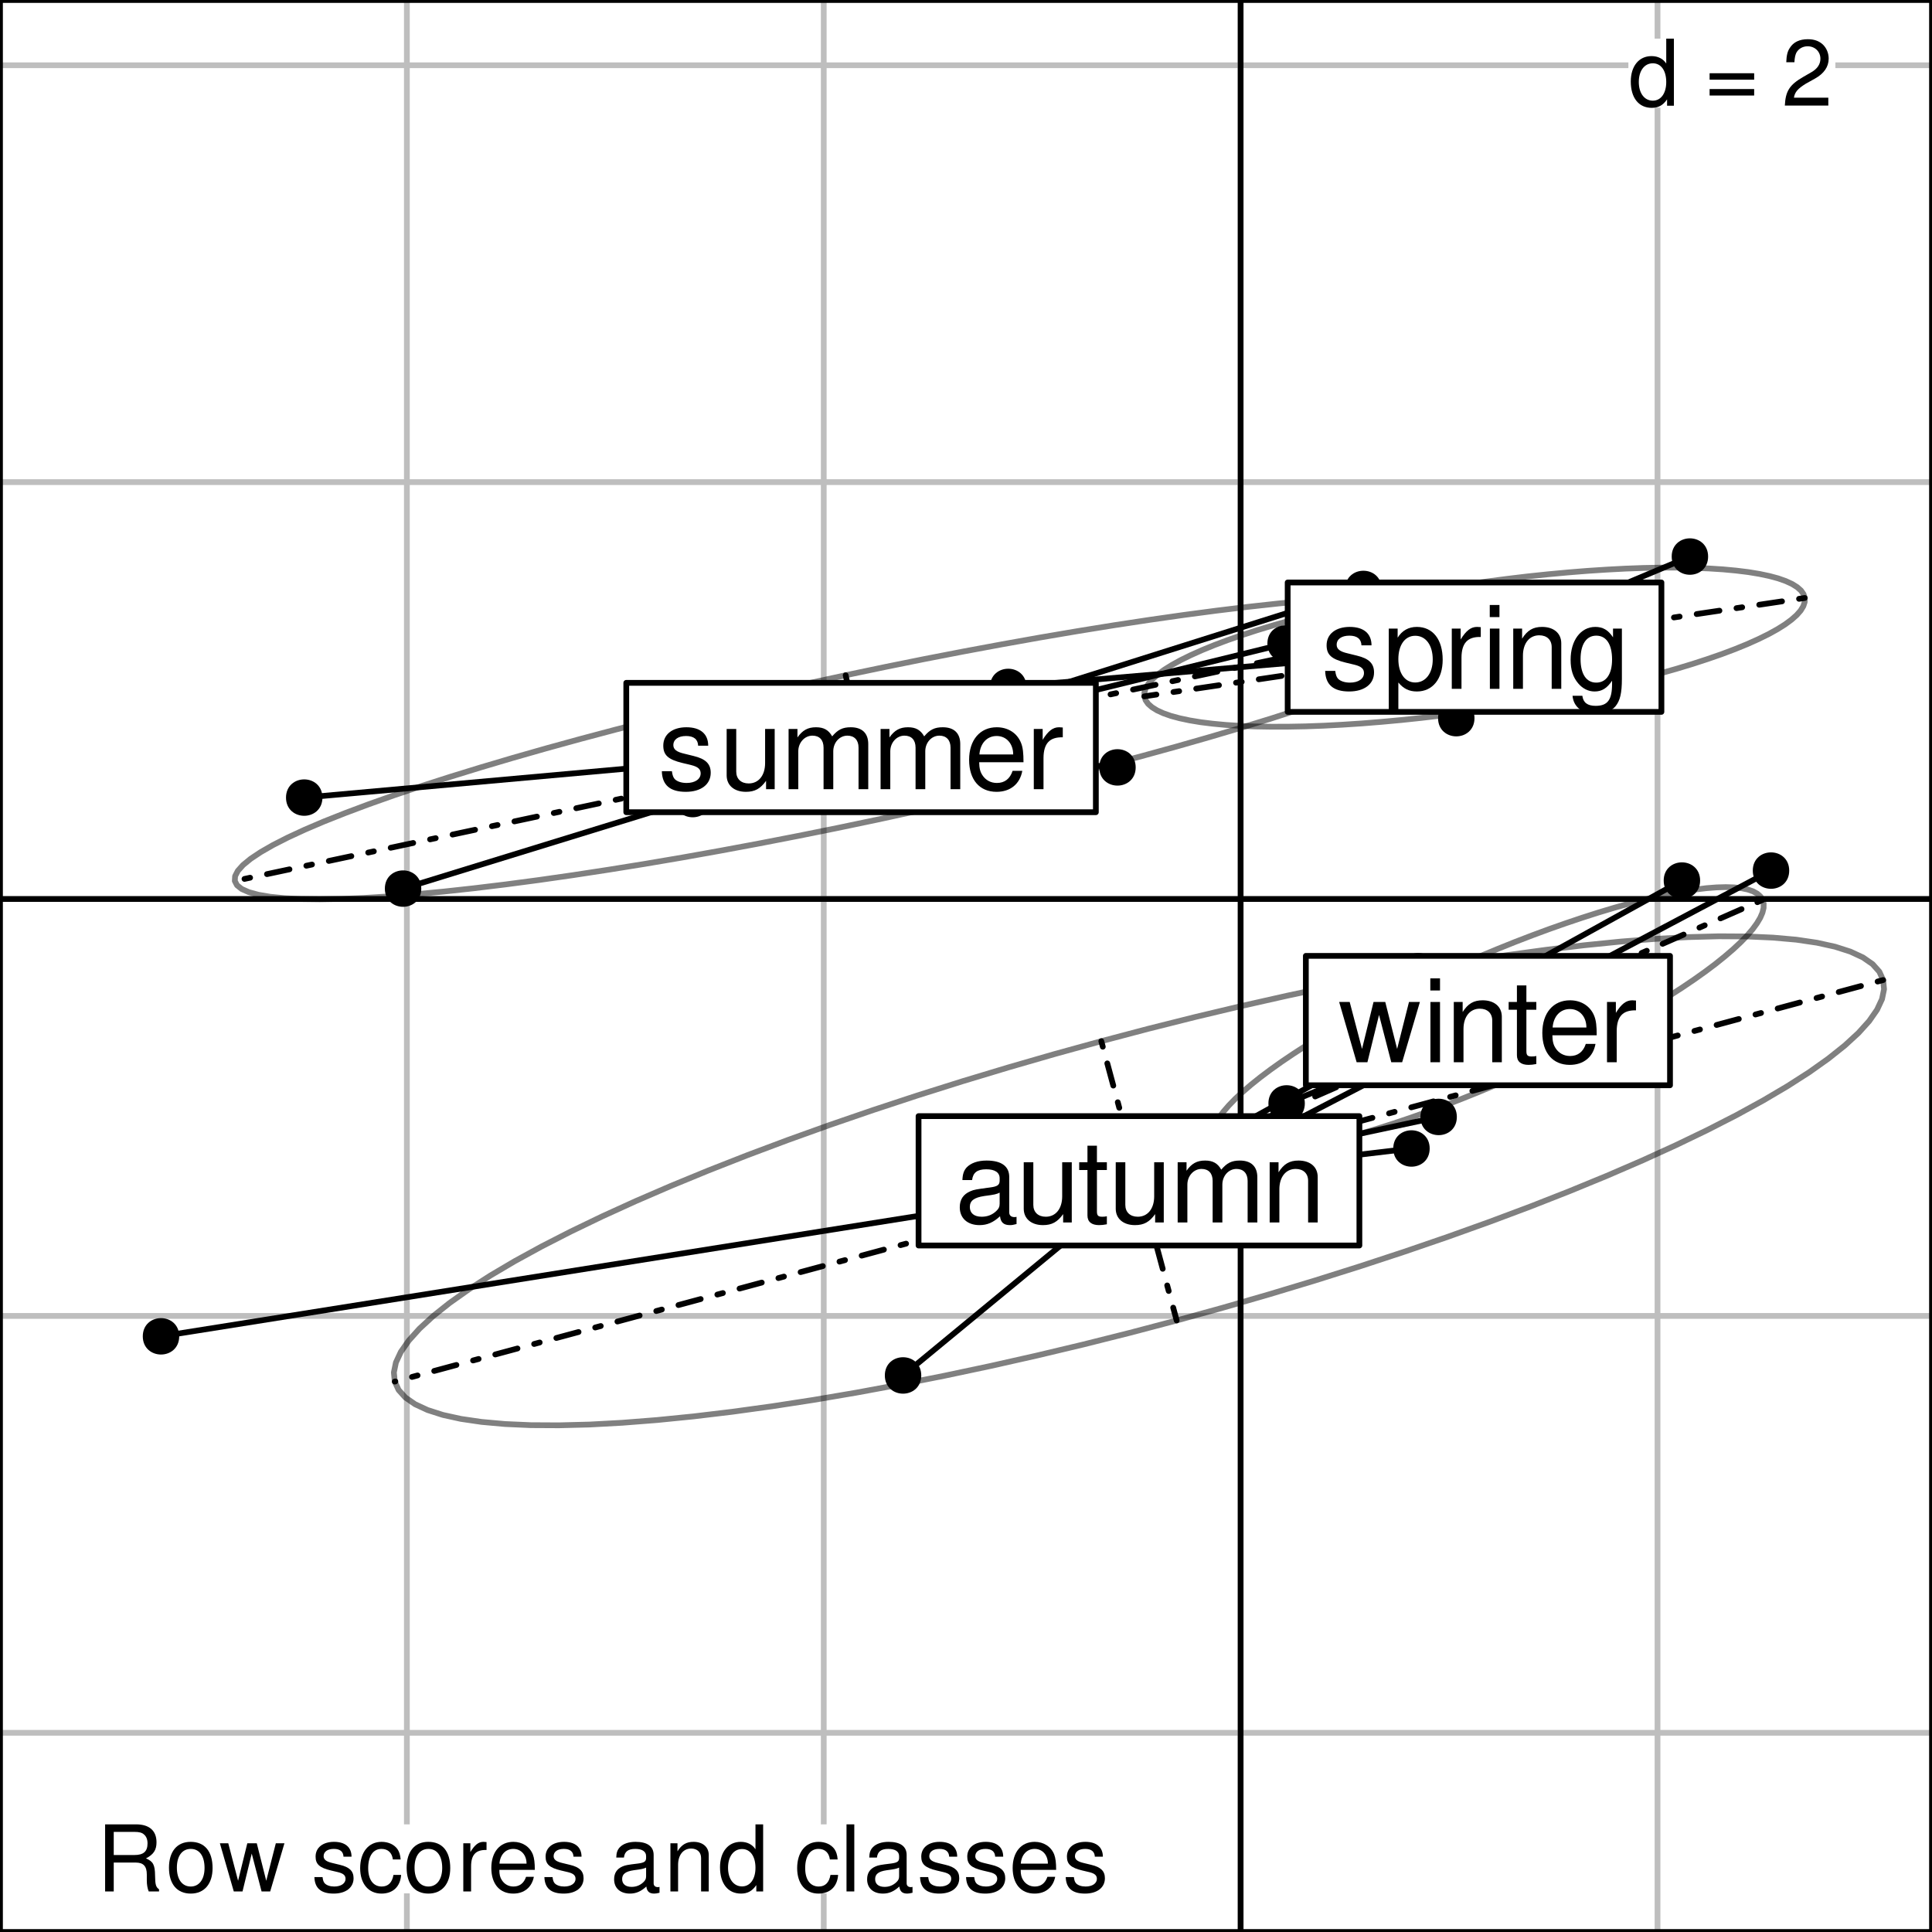 <?xml version="1.0" encoding="UTF-8"?>
<svg xmlns="http://www.w3.org/2000/svg" xmlns:xlink="http://www.w3.org/1999/xlink" width="252" height="252" viewBox="0 0 252 252">
<defs>
<g>
<g id="glyph-0-0">
<path d="M 5.938 -8.75 L 4.938 -8.75 L 4.938 -5.5 C 4.531 -6.125 3.859 -6.469 3.016 -6.469 C 1.375 -6.469 0.312 -5.156 0.312 -3.156 C 0.312 -1.031 1.344 0.281 3.047 0.281 C 3.906 0.281 4.516 -0.047 5.047 -0.828 L 5.047 0 L 5.938 0 Z M 3.188 -5.531 C 4.266 -5.531 4.938 -4.578 4.938 -3.078 C 4.938 -1.625 4.25 -0.656 3.188 -0.656 C 2.094 -0.656 1.359 -1.625 1.359 -3.094 C 1.359 -4.562 2.094 -5.531 3.188 -5.531 Z M 3.188 -5.531 "/>
</g>
<g id="glyph-0-1">
</g>
<g id="glyph-0-2">
<path d="M 6.406 -4.234 L 0.594 -4.234 L 0.594 -3.391 L 6.406 -3.391 Z M 6.406 -2.172 L 0.594 -2.172 L 0.594 -1.328 L 6.406 -1.328 Z M 6.406 -2.172 "/>
</g>
<g id="glyph-0-3">
<path d="M 6.078 -1.047 L 1.594 -1.047 C 1.703 -1.766 2.094 -2.219 3.125 -2.859 L 4.328 -3.531 C 5.516 -4.188 6.125 -5.078 6.125 -6.141 C 6.125 -6.859 5.844 -7.531 5.344 -8 C 4.844 -8.453 4.219 -8.672 3.406 -8.672 C 2.328 -8.672 1.531 -8.297 1.062 -7.547 C 0.75 -7.094 0.625 -6.547 0.594 -5.672 L 1.656 -5.672 C 1.688 -6.266 1.766 -6.609 1.906 -6.906 C 2.188 -7.422 2.734 -7.75 3.375 -7.75 C 4.328 -7.75 5.047 -7.062 5.047 -6.125 C 5.047 -5.422 4.656 -4.828 3.906 -4.391 L 2.797 -3.75 C 1.016 -2.719 0.5 -1.906 0.406 -0.016 L 6.078 -0.016 Z M 6.078 -1.047 "/>
</g>
<g id="glyph-0-4">
<path d="M 2.234 -3.766 L 5.109 -3.766 C 6.109 -3.766 6.547 -3.281 6.547 -2.203 L 6.547 -1.422 C 6.547 -0.891 6.641 -0.359 6.797 0 L 8.141 0 L 8.141 -0.281 C 7.734 -0.562 7.641 -0.875 7.625 -2.047 C 7.609 -3.484 7.375 -3.906 6.438 -4.312 C 7.422 -4.812 7.812 -5.406 7.812 -6.406 C 7.812 -7.922 6.875 -8.75 5.141 -8.75 L 1.109 -8.75 L 1.109 0 L 2.234 0 Z M 2.234 -4.75 L 2.234 -7.766 L 4.938 -7.766 C 5.562 -7.766 5.922 -7.672 6.188 -7.422 C 6.484 -7.172 6.641 -6.781 6.641 -6.266 C 6.641 -5.219 6.125 -4.75 4.938 -4.75 Z M 2.234 -4.75 "/>
</g>
<g id="glyph-0-5">
<path d="M 3.266 -6.469 C 1.484 -6.469 0.438 -5.203 0.438 -3.094 C 0.438 -0.969 1.484 0.281 3.281 0.281 C 5.047 0.281 6.125 -0.984 6.125 -3.047 C 6.125 -5.234 5.094 -6.469 3.266 -6.469 Z M 3.281 -5.547 C 4.406 -5.547 5.078 -4.625 5.078 -3.062 C 5.078 -1.578 4.375 -0.641 3.281 -0.641 C 2.156 -0.641 1.469 -1.578 1.469 -3.094 C 1.469 -4.625 2.156 -5.547 3.281 -5.547 Z M 3.281 -5.547 "/>
</g>
<g id="glyph-0-6">
<path d="M 6.641 0 L 8.5 -6.281 L 7.375 -6.281 L 6.125 -1.391 L 4.891 -6.281 L 3.656 -6.281 L 2.453 -1.391 L 1.172 -6.281 L 0.078 -6.281 L 1.891 0 L 3.031 0 L 4.234 -4.938 L 5.516 0 Z M 6.641 0 "/>
</g>
<g id="glyph-0-7">
<path d="M 5.25 -4.531 C 5.25 -5.766 4.422 -6.469 2.969 -6.469 C 1.516 -6.469 0.562 -5.719 0.562 -4.547 C 0.562 -3.562 1.062 -3.094 2.562 -2.734 L 3.484 -2.516 C 4.188 -2.344 4.469 -2.094 4.469 -1.641 C 4.469 -1.047 3.875 -0.641 3 -0.641 C 2.453 -0.641 2 -0.797 1.75 -1.062 C 1.594 -1.25 1.531 -1.422 1.469 -1.875 L 0.406 -1.875 C 0.453 -0.422 1.266 0.281 2.922 0.281 C 4.5 0.281 5.516 -0.5 5.516 -1.719 C 5.516 -2.656 4.984 -3.172 3.734 -3.469 L 2.766 -3.703 C 1.953 -3.891 1.609 -4.156 1.609 -4.594 C 1.609 -5.188 2.125 -5.547 2.938 -5.547 C 3.75 -5.547 4.172 -5.203 4.203 -4.531 Z M 5.25 -4.531 "/>
</g>
<g id="glyph-0-8">
<path d="M 5.656 -4.172 C 5.609 -4.781 5.469 -5.188 5.234 -5.531 C 4.797 -6.125 4.047 -6.469 3.172 -6.469 C 1.469 -6.469 0.375 -5.125 0.375 -3.031 C 0.375 -1.016 1.453 0.281 3.156 0.281 C 4.656 0.281 5.609 -0.625 5.719 -2.156 L 4.719 -2.156 C 4.547 -1.156 4.031 -0.641 3.188 -0.641 C 2.078 -0.641 1.422 -1.547 1.422 -3.031 C 1.422 -4.609 2.062 -5.547 3.156 -5.547 C 4 -5.547 4.531 -5.047 4.641 -4.172 Z M 5.656 -4.172 "/>
</g>
<g id="glyph-0-9">
<path d="M 0.828 -6.281 L 0.828 0 L 1.844 0 L 1.844 -3.266 C 1.844 -4.781 2.469 -5.453 3.859 -5.406 L 3.859 -6.438 C 3.688 -6.453 3.594 -6.469 3.469 -6.469 C 2.812 -6.469 2.328 -6.078 1.75 -5.141 L 1.75 -6.281 Z M 0.828 -6.281 "/>
</g>
<g id="glyph-0-10">
<path d="M 6.156 -2.812 C 6.156 -3.766 6.078 -4.344 5.906 -4.812 C 5.5 -5.844 4.531 -6.469 3.359 -6.469 C 1.609 -6.469 0.484 -5.141 0.484 -3.062 C 0.484 -0.984 1.562 0.281 3.344 0.281 C 4.781 0.281 5.766 -0.547 6.031 -1.906 L 5.016 -1.906 C 4.734 -1.078 4.172 -0.641 3.375 -0.641 C 2.734 -0.641 2.203 -0.938 1.859 -1.469 C 1.625 -1.828 1.531 -2.188 1.531 -2.812 Z M 1.547 -3.625 C 1.625 -4.781 2.344 -5.547 3.344 -5.547 C 4.375 -5.547 5.078 -4.75 5.078 -3.625 Z M 1.547 -3.625 "/>
</g>
<g id="glyph-0-11">
<path d="M 6.422 -0.594 C 6.312 -0.562 6.266 -0.562 6.203 -0.562 C 5.859 -0.562 5.656 -0.75 5.656 -1.062 L 5.656 -4.75 C 5.656 -5.875 4.844 -6.469 3.297 -6.469 C 2.375 -6.469 1.641 -6.203 1.219 -5.734 C 0.922 -5.406 0.797 -5.047 0.781 -4.422 L 1.781 -4.422 C 1.875 -5.203 2.328 -5.547 3.266 -5.547 C 4.172 -5.547 4.672 -5.203 4.672 -4.609 L 4.672 -4.344 C 4.656 -3.906 4.438 -3.75 3.625 -3.641 C 2.203 -3.469 1.984 -3.422 1.609 -3.266 C 0.875 -2.953 0.5 -2.406 0.5 -1.578 C 0.5 -0.438 1.297 0.281 2.562 0.281 C 3.359 0.281 4 0 4.703 -0.641 C 4.781 0 5.094 0.281 5.734 0.281 C 5.953 0.281 6.078 0.25 6.422 0.172 Z M 4.672 -1.984 C 4.672 -1.641 4.578 -1.438 4.266 -1.156 C 3.859 -0.797 3.375 -0.594 2.781 -0.594 C 2 -0.594 1.547 -0.969 1.547 -1.609 C 1.547 -2.266 1.984 -2.609 3.062 -2.766 C 4.125 -2.906 4.328 -2.953 4.672 -3.109 Z M 4.672 -1.984 "/>
</g>
<g id="glyph-0-12">
<path d="M 0.844 -6.281 L 0.844 0 L 1.844 0 L 1.844 -3.469 C 1.844 -4.75 2.516 -5.594 3.547 -5.594 C 4.344 -5.594 4.844 -5.109 4.844 -4.359 L 4.844 0 L 5.844 0 L 5.844 -4.75 C 5.844 -5.797 5.062 -6.469 3.859 -6.469 C 2.922 -6.469 2.312 -6.109 1.766 -5.234 L 1.766 -6.281 Z M 0.844 -6.281 "/>
</g>
<g id="glyph-0-13">
<path d="M 1.828 -8.75 L 0.812 -8.75 L 0.812 0 L 1.828 0 Z M 1.828 -8.75 "/>
</g>
<g id="glyph-1-0">
<path d="M 6.562 -5.672 C 6.562 -7.219 5.531 -8.078 3.719 -8.078 C 1.891 -8.078 0.703 -7.141 0.703 -5.688 C 0.703 -4.453 1.328 -3.875 3.188 -3.422 L 4.359 -3.141 C 5.234 -2.922 5.578 -2.609 5.578 -2.062 C 5.578 -1.312 4.844 -0.812 3.75 -0.812 C 3.078 -0.812 2.5 -1 2.188 -1.328 C 2 -1.562 1.906 -1.781 1.828 -2.344 L 0.516 -2.344 C 0.562 -0.531 1.594 0.344 3.641 0.344 C 5.625 0.344 6.891 -0.625 6.891 -2.141 C 6.891 -3.312 6.219 -3.953 4.672 -4.328 L 3.469 -4.625 C 2.438 -4.859 2.016 -5.188 2.016 -5.75 C 2.016 -6.484 2.656 -6.938 3.672 -6.938 C 4.688 -6.938 5.219 -6.5 5.25 -5.672 Z M 6.562 -5.672 "/>
</g>
<g id="glyph-1-1">
<path d="M 0.812 3.266 L 2.062 3.266 L 2.062 -0.828 C 2.734 -0.016 3.469 0.344 4.484 0.344 C 6.531 0.344 7.844 -1.297 7.844 -3.797 C 7.844 -6.438 6.562 -8.078 4.469 -8.078 C 3.406 -8.078 2.547 -7.609 1.969 -6.672 L 1.969 -7.859 L 0.812 -7.859 Z M 4.266 -6.922 C 5.641 -6.922 6.547 -5.703 6.547 -3.828 C 6.547 -2.047 5.625 -0.828 4.266 -0.828 C 2.922 -0.828 2.062 -2.031 2.062 -3.875 C 2.062 -5.719 2.922 -6.922 4.266 -6.922 Z M 4.266 -6.922 "/>
</g>
<g id="glyph-1-2">
<path d="M 1.031 -7.859 L 1.031 0 L 2.297 0 L 2.297 -4.078 C 2.312 -5.969 3.094 -6.812 4.812 -6.766 L 4.812 -8.047 C 4.609 -8.062 4.484 -8.078 4.328 -8.078 C 3.531 -8.078 2.906 -7.609 2.188 -6.438 L 2.188 -7.859 Z M 1.031 -7.859 "/>
</g>
<g id="glyph-1-3">
<path d="M 2.25 -7.859 L 1 -7.859 L 1 0 L 2.25 0 Z M 2.25 -10.938 L 0.984 -10.938 L 0.984 -9.359 L 2.25 -9.359 Z M 2.25 -10.938 "/>
</g>
<g id="glyph-1-4">
<path d="M 1.047 -7.859 L 1.047 0 L 2.312 0 L 2.312 -4.328 C 2.312 -5.938 3.156 -6.984 4.438 -6.984 C 5.438 -6.984 6.062 -6.391 6.062 -5.438 L 6.062 0 L 7.312 0 L 7.312 -5.938 C 7.312 -7.25 6.328 -8.078 4.812 -8.078 C 3.641 -8.078 2.891 -7.641 2.203 -6.547 L 2.203 -7.859 Z M 1.047 -7.859 "/>
</g>
<g id="glyph-1-5">
<path d="M 6.062 -7.859 L 6.062 -6.719 C 5.438 -7.672 4.734 -8.078 3.75 -8.078 C 1.844 -8.078 0.531 -6.312 0.531 -3.797 C 0.531 -2.469 0.844 -1.516 1.516 -0.719 C 2.094 -0.031 2.844 0.344 3.656 0.344 C 4.609 0.344 5.281 -0.078 5.938 -1.062 L 5.938 -0.656 C 5.938 1.438 5.359 2.219 3.797 2.219 C 2.734 2.219 2.172 1.797 2.062 0.906 L 0.781 0.906 C 0.906 2.359 2.062 3.266 3.766 3.266 C 4.922 3.266 5.875 2.891 6.391 2.266 C 6.984 1.531 7.219 0.562 7.219 -1.297 L 7.219 -7.859 Z M 3.875 -6.938 C 5.188 -6.938 5.938 -5.812 5.938 -3.828 C 5.938 -1.922 5.172 -0.812 3.875 -0.812 C 2.578 -0.812 1.828 -1.938 1.828 -3.875 C 1.828 -5.797 2.578 -6.938 3.875 -6.938 Z M 3.875 -6.938 "/>
</g>
<g id="glyph-1-6">
<path d="M 7.234 0 L 7.234 -7.859 L 5.984 -7.859 L 5.984 -3.406 C 5.984 -1.797 5.141 -0.75 3.844 -0.75 C 2.844 -0.75 2.219 -1.344 2.219 -2.297 L 2.219 -7.859 L 0.969 -7.859 L 0.969 -1.797 C 0.969 -0.5 1.953 0.344 3.484 0.344 C 4.641 0.344 5.375 -0.062 6.109 -1.094 L 6.109 0 Z M 7.234 0 "/>
</g>
<g id="glyph-1-7">
<path d="M 1.047 -7.859 L 1.047 0 L 2.312 0 L 2.312 -4.938 C 2.312 -6.078 3.141 -6.984 4.156 -6.984 C 5.078 -6.984 5.609 -6.422 5.609 -5.422 L 5.609 0 L 6.875 0 L 6.875 -4.938 C 6.875 -6.078 7.688 -6.984 8.719 -6.984 C 9.625 -6.984 10.172 -6.406 10.172 -5.422 L 10.172 0 L 11.438 0 L 11.438 -5.891 C 11.438 -7.312 10.625 -8.078 9.156 -8.078 C 8.094 -8.078 7.469 -7.766 6.734 -6.891 C 6.266 -7.719 5.641 -8.078 4.625 -8.078 C 3.562 -8.078 2.859 -7.688 2.203 -6.75 L 2.203 -7.859 Z M 1.047 -7.859 "/>
</g>
<g id="glyph-1-8">
<path d="M 7.688 -3.516 C 7.688 -4.703 7.609 -5.438 7.375 -6.016 C 6.875 -7.312 5.672 -8.078 4.203 -8.078 C 2.016 -8.078 0.594 -6.422 0.594 -3.828 C 0.594 -1.234 1.953 0.344 4.172 0.344 C 5.969 0.344 7.219 -0.672 7.531 -2.391 L 6.266 -2.391 C 5.922 -1.344 5.219 -0.812 4.219 -0.812 C 3.422 -0.812 2.75 -1.172 2.328 -1.828 C 2.031 -2.281 1.922 -2.734 1.906 -3.516 Z M 1.938 -4.531 C 2.047 -5.984 2.922 -6.938 4.188 -6.938 C 5.453 -6.938 6.344 -5.938 6.344 -4.531 Z M 1.938 -4.531 "/>
</g>
<g id="glyph-1-9">
<path d="M 8.031 -0.734 C 7.891 -0.703 7.828 -0.703 7.75 -0.703 C 7.312 -0.703 7.078 -0.938 7.078 -1.312 L 7.078 -5.938 C 7.078 -7.328 6.062 -8.078 4.125 -8.078 C 2.969 -8.078 2.062 -7.75 1.516 -7.172 C 1.156 -6.766 1 -6.312 0.969 -5.531 L 2.234 -5.531 C 2.344 -6.5 2.906 -6.938 4.078 -6.938 C 5.219 -6.938 5.828 -6.516 5.828 -5.766 L 5.828 -5.438 C 5.812 -4.891 5.547 -4.688 4.531 -4.562 C 2.766 -4.328 2.484 -4.281 2.016 -4.078 C 1.094 -3.688 0.625 -3 0.625 -1.984 C 0.625 -0.562 1.625 0.344 3.203 0.344 C 4.203 0.344 5 0 5.875 -0.812 C 5.969 0 6.359 0.344 7.172 0.344 C 7.438 0.344 7.609 0.312 8.031 0.203 Z M 5.828 -2.469 C 5.828 -2.062 5.719 -1.797 5.344 -1.453 C 4.828 -0.984 4.219 -0.75 3.484 -0.75 C 2.5 -0.75 1.938 -1.219 1.938 -2.016 C 1.938 -2.828 2.469 -3.25 3.828 -3.453 C 5.156 -3.625 5.422 -3.688 5.828 -3.891 Z M 5.828 -2.469 "/>
</g>
<g id="glyph-1-10">
<path d="M 3.812 -7.859 L 2.516 -7.859 L 2.516 -10.016 L 1.281 -10.016 L 1.281 -7.859 L 0.203 -7.859 L 0.203 -6.844 L 1.281 -6.844 L 1.281 -0.906 C 1.281 -0.094 1.812 0.344 2.797 0.344 C 3.125 0.344 3.391 0.312 3.812 0.234 L 3.812 -0.812 C 3.625 -0.766 3.469 -0.75 3.203 -0.75 C 2.672 -0.75 2.516 -0.906 2.516 -1.453 L 2.516 -6.844 L 3.812 -6.844 Z M 3.812 -7.859 "/>
</g>
<g id="glyph-1-11">
<path d="M 8.312 0 L 10.625 -7.859 L 9.203 -7.859 L 7.656 -1.734 L 6.109 -7.859 L 4.578 -7.859 L 3.078 -1.734 L 1.469 -7.859 L 0.094 -7.859 L 2.375 0 L 3.781 0 L 5.297 -6.172 L 6.891 0 Z M 8.312 0 "/>
</g>
</g>
</defs>
<rect x="-25.2" y="-25.2" width="302.4" height="302.4" fill="rgb(100%, 100%, 100%)" fill-opacity="1"/>
<rect x="-25.2" y="-25.2" width="302.4" height="302.4" fill="rgb(100%, 100%, 100%)" fill-opacity="1"/>
<path fill="none" stroke-width="0.75" stroke-linecap="round" stroke-linejoin="round" stroke="rgb(74.51%, 74.51%, 74.51%)" stroke-opacity="1" stroke-miterlimit="10" d="M 53.07 252 L 53.07 0 "/>
<path fill="none" stroke-width="0.75" stroke-linecap="round" stroke-linejoin="round" stroke="rgb(74.51%, 74.51%, 74.51%)" stroke-opacity="1" stroke-miterlimit="10" d="M 107.445 252 L 107.445 0 "/>
<path fill="none" stroke-width="0.75" stroke-linecap="round" stroke-linejoin="round" stroke="rgb(74.51%, 74.51%, 74.51%)" stroke-opacity="1" stroke-miterlimit="10" d="M 161.82 252 L 161.82 0 "/>
<path fill="none" stroke-width="0.75" stroke-linecap="round" stroke-linejoin="round" stroke="rgb(74.51%, 74.51%, 74.51%)" stroke-opacity="1" stroke-miterlimit="10" d="M 216.199 252 L 216.199 0 "/>
<path fill="none" stroke-width="0.75" stroke-linecap="round" stroke-linejoin="round" stroke="rgb(74.51%, 74.51%, 74.51%)" stroke-opacity="1" stroke-miterlimit="10" d="M 0 226.016 L 252 226.016 "/>
<path fill="none" stroke-width="0.75" stroke-linecap="round" stroke-linejoin="round" stroke="rgb(74.51%, 74.51%, 74.51%)" stroke-opacity="1" stroke-miterlimit="10" d="M 0 171.641 L 252 171.641 "/>
<path fill="none" stroke-width="0.75" stroke-linecap="round" stroke-linejoin="round" stroke="rgb(74.51%, 74.51%, 74.51%)" stroke-opacity="1" stroke-miterlimit="10" d="M 0 117.262 L 252 117.262 "/>
<path fill="none" stroke-width="0.75" stroke-linecap="round" stroke-linejoin="round" stroke="rgb(74.51%, 74.51%, 74.51%)" stroke-opacity="1" stroke-miterlimit="10" d="M 0 62.887 L 252 62.887 "/>
<path fill="none" stroke-width="0.75" stroke-linecap="round" stroke-linejoin="round" stroke="rgb(74.51%, 74.51%, 74.51%)" stroke-opacity="1" stroke-miterlimit="10" d="M 0 8.512 L 252 8.512 "/>
<path fill-rule="nonzero" fill="rgb(100%, 100%, 100%)" fill-opacity="1" d="M 212.398 14.039 L 239.398 14.039 L 239.398 5.039 L 212.398 5.039 Z M 212.398 14.039 "/>
<g fill="rgb(0%, 0%, 0%)" fill-opacity="1">
<use xlink:href="#glyph-0-0" x="212.398" y="13.787"/>
<use xlink:href="#glyph-0-1" x="219.398" y="13.787"/>
<use xlink:href="#glyph-0-2" x="222.398" y="13.787"/>
<use xlink:href="#glyph-0-1" x="229.398" y="13.787"/>
<use xlink:href="#glyph-0-3" x="232.398" y="13.787"/>
</g>
<path fill="none" stroke-width="0.75" stroke-linecap="round" stroke-linejoin="round" stroke="rgb(0%, 0%, 0%)" stroke-opacity="1" stroke-miterlimit="10" d="M 0 117.262 L 252 117.262 "/>
<path fill="none" stroke-width="0.75" stroke-linecap="round" stroke-linejoin="round" stroke="rgb(0%, 0%, 0%)" stroke-opacity="1" stroke-miterlimit="10" d="M 161.82 252 L 161.82 0 "/>
<path fill-rule="nonzero" fill="rgb(100%, 100%, 100%)" fill-opacity="1" d="M 12.602 246.961 L 144.602 246.961 L 144.602 237.961 L 12.602 237.961 Z M 12.602 246.961 "/>
<g fill="rgb(0%, 0%, 0%)" fill-opacity="1">
<use xlink:href="#glyph-0-4" x="12.602" y="246.709"/>
<use xlink:href="#glyph-0-5" x="21.602" y="246.709"/>
<use xlink:href="#glyph-0-6" x="28.602" y="246.709"/>
<use xlink:href="#glyph-0-1" x="37.602" y="246.709"/>
<use xlink:href="#glyph-0-7" x="40.602" y="246.709"/>
<use xlink:href="#glyph-0-8" x="46.602" y="246.709"/>
<use xlink:href="#glyph-0-5" x="52.602" y="246.709"/>
<use xlink:href="#glyph-0-9" x="59.602" y="246.709"/>
<use xlink:href="#glyph-0-10" x="63.602" y="246.709"/>
<use xlink:href="#glyph-0-7" x="70.602" y="246.709"/>
<use xlink:href="#glyph-0-1" x="76.602" y="246.709"/>
<use xlink:href="#glyph-0-11" x="79.602" y="246.709"/>
<use xlink:href="#glyph-0-12" x="86.602" y="246.709"/>
<use xlink:href="#glyph-0-0" x="93.602" y="246.709"/>
<use xlink:href="#glyph-0-1" x="100.602" y="246.709"/>
<use xlink:href="#glyph-0-8" x="103.602" y="246.709"/>
<use xlink:href="#glyph-0-13" x="109.602" y="246.709"/>
<use xlink:href="#glyph-0-11" x="112.602" y="246.709"/>
<use xlink:href="#glyph-0-7" x="119.602" y="246.709"/>
<use xlink:href="#glyph-0-7" x="125.602" y="246.709"/>
<use xlink:href="#glyph-0-10" x="131.602" y="246.709"/>
<use xlink:href="#glyph-0-7" x="138.602" y="246.709"/>
</g>
<path fill="none" stroke-width="0.75" stroke-linecap="round" stroke-linejoin="round" stroke="rgb(0%, 0%, 0%)" stroke-opacity="0.498" stroke-miterlimit="10" d="M 235.402 77.996 L 235.242 77.496 L 234.91 77.023 L 234.41 76.582 L 233.746 76.168 L 232.918 75.789 L 231.93 75.441 L 230.785 75.133 L 229.488 74.859 L 228.047 74.621 L 226.461 74.426 L 224.742 74.266 L 222.895 74.148 L 220.93 74.07 L 218.848 74.035 L 216.664 74.039 L 214.383 74.082 L 212.016 74.168 L 209.57 74.297 L 207.059 74.461 L 204.484 74.668 L 201.867 74.91 L 199.207 75.191 L 196.523 75.512 L 193.824 75.863 L 191.117 76.25 L 188.414 76.668 L 185.727 77.117 L 183.066 77.598 L 180.445 78.102 L 177.867 78.633 L 175.348 79.184 L 172.895 79.758 L 170.52 80.352 L 168.227 80.957 L 166.035 81.578 L 163.941 82.211 L 161.965 82.855 L 160.105 83.5 L 158.371 84.152 L 156.773 84.805 L 155.316 85.457 L 154.004 86.102 L 152.844 86.742 L 151.84 87.371 L 150.996 87.992 L 150.312 88.598 L 149.797 89.184 L 149.449 89.754 L 149.273 90.301 L 149.262 90.828 L 149.426 91.328 L 149.754 91.801 L 150.254 92.242 L 150.918 92.656 L 151.746 93.035 L 152.734 93.383 L 153.879 93.691 L 155.176 93.965 L 156.621 94.203 L 158.203 94.398 L 159.922 94.559 L 161.77 94.676 L 163.734 94.754 L 165.816 94.789 L 168 94.785 L 170.281 94.742 L 172.648 94.656 L 175.094 94.527 L 177.609 94.363 L 180.18 94.156 L 182.801 93.914 L 185.457 93.633 L 188.141 93.312 L 190.84 92.961 L 193.547 92.574 L 196.25 92.156 L 198.938 91.707 L 201.598 91.227 L 204.223 90.723 L 206.797 90.191 L 209.316 89.641 L 211.77 89.066 L 214.148 88.473 L 216.438 87.867 L 218.633 87.246 L 220.723 86.613 L 222.703 85.969 L 224.562 85.324 L 226.293 84.672 L 227.891 84.02 L 229.348 83.367 L 230.66 82.723 L 231.82 82.082 L 232.824 81.453 L 233.668 80.832 L 234.352 80.227 L 234.867 79.641 L 235.215 79.07 L 235.395 78.523 Z M 235.402 77.996 "/>
<path fill="none" stroke-width="0.75" stroke-linecap="round" stroke-linejoin="round" stroke="rgb(0%, 0%, 0%)" stroke-opacity="1" stroke-dasharray="0.75 2.25 3 2.25" stroke-miterlimit="10" d="M 235.402 77.996 L 149.262 90.828 "/>
<path fill="none" stroke-width="0.75" stroke-linecap="round" stroke-linejoin="round" stroke="rgb(0%, 0%, 0%)" stroke-opacity="1" stroke-dasharray="0.75 2.25 3 2.25" stroke-miterlimit="10" d="M 191.117 76.25 L 193.547 92.574 "/>
<path fill="none" stroke-width="0.75" stroke-linecap="round" stroke-linejoin="round" stroke="rgb(0%, 0%, 0%)" stroke-opacity="0.498" stroke-miterlimit="10" d="M 194 80.098 L 193.715 79.539 L 193.105 79.055 L 192.176 78.641 L 190.934 78.301 L 189.383 78.035 L 187.523 77.848 L 185.371 77.738 L 182.93 77.707 L 180.207 77.754 L 177.219 77.879 L 173.973 78.082 L 170.484 78.359 L 166.77 78.715 L 162.836 79.145 L 158.703 79.645 L 154.387 80.215 L 149.906 80.855 L 145.277 81.559 L 140.516 82.328 L 135.645 83.156 L 130.684 84.043 L 125.648 84.98 L 120.559 85.965 L 115.438 87 L 110.305 88.074 L 105.18 89.184 L 100.082 90.328 L 95.035 91.5 L 90.055 92.699 L 85.16 93.914 L 80.375 95.145 L 75.715 96.383 L 71.199 97.625 L 66.848 98.867 L 62.676 100.105 L 58.695 101.332 L 54.93 102.543 L 51.391 103.734 L 48.094 104.902 L 45.047 106.043 L 42.266 107.145 L 39.766 108.211 L 37.547 109.238 L 35.625 110.215 L 34.004 111.145 L 32.695 112.016 L 31.699 112.832 L 31.02 113.59 L 30.664 114.281 L 30.629 114.91 L 30.914 115.465 L 31.523 115.953 L 32.453 116.367 L 33.695 116.707 L 35.246 116.969 L 37.105 117.156 L 39.258 117.266 L 41.699 117.297 L 44.422 117.25 L 47.41 117.129 L 50.656 116.926 L 54.145 116.645 L 57.859 116.293 L 61.793 115.863 L 65.926 115.363 L 70.242 114.793 L 74.723 114.152 L 79.352 113.445 L 84.113 112.68 L 88.984 111.852 L 93.945 110.965 L 98.98 110.027 L 104.07 109.039 L 109.191 108.008 L 114.324 106.934 L 119.449 105.82 L 124.547 104.676 L 129.594 103.504 L 134.574 102.309 L 139.469 101.094 L 144.254 99.863 L 148.914 98.625 L 153.426 97.383 L 157.781 96.137 L 161.953 94.902 L 165.93 93.676 L 169.695 92.461 L 173.238 91.27 L 176.535 90.102 L 179.582 88.965 L 182.359 87.859 L 184.863 86.793 L 187.082 85.77 L 189.004 84.789 L 190.625 83.863 L 191.934 82.988 L 192.93 82.172 L 193.609 81.418 L 193.965 80.723 Z M 194 80.098 "/>
<path fill="none" stroke-width="0.75" stroke-linecap="round" stroke-linejoin="round" stroke="rgb(0%, 0%, 0%)" stroke-opacity="1" stroke-dasharray="0.75 2.25 3 2.25" stroke-miterlimit="10" d="M 194 80.098 L 30.629 114.91 "/>
<path fill="none" stroke-width="0.75" stroke-linecap="round" stroke-linejoin="round" stroke="rgb(0%, 0%, 0%)" stroke-opacity="1" stroke-dasharray="0.75 2.25 3 2.25" stroke-miterlimit="10" d="M 110.305 88.074 L 114.324 106.934 "/>
<path fill="none" stroke-width="0.75" stroke-linecap="round" stroke-linejoin="round" stroke="rgb(0%, 0%, 0%)" stroke-opacity="0.498" stroke-miterlimit="10" d="M 245.629 127.832 L 245.129 126.738 L 244.25 125.754 L 242.992 124.883 L 241.359 124.125 L 239.359 123.484 L 237.004 122.965 L 234.301 122.566 L 231.258 122.297 L 227.887 122.148 L 224.203 122.125 L 220.223 122.23 L 215.957 122.461 L 211.426 122.812 L 206.648 123.293 L 201.641 123.891 L 196.426 124.605 L 191.02 125.441 L 185.445 126.387 L 179.727 127.441 L 173.883 128.602 L 167.941 129.863 L 161.922 131.219 L 155.852 132.664 L 149.75 134.195 L 143.648 135.805 L 137.562 137.484 L 131.52 139.23 L 125.547 141.031 L 119.66 142.887 L 113.891 144.789 L 108.258 146.723 L 102.785 148.688 L 97.492 150.672 L 92.398 152.672 L 87.531 154.676 L 82.902 156.676 L 78.531 158.668 L 74.438 160.641 L 70.637 162.586 L 67.141 164.5 L 63.969 166.371 L 61.133 168.191 L 58.637 169.957 L 56.5 171.66 L 54.723 173.297 L 53.32 174.855 L 52.289 176.328 L 51.641 177.715 L 51.375 179.012 L 51.492 180.207 L 51.992 181.297 L 52.875 182.281 L 54.133 183.156 L 55.766 183.914 L 57.762 184.555 L 60.117 185.074 L 62.824 185.469 L 65.867 185.742 L 69.234 185.891 L 72.918 185.91 L 76.902 185.809 L 81.164 185.578 L 85.695 185.223 L 90.473 184.746 L 95.48 184.148 L 100.699 183.43 L 106.105 182.598 L 111.676 181.652 L 117.398 180.594 L 123.238 179.434 L 129.18 178.176 L 135.199 176.82 L 141.27 175.375 L 147.371 173.844 L 153.477 172.234 L 159.562 170.555 L 165.602 168.809 L 171.578 167.004 L 177.461 165.148 L 183.23 163.25 L 188.863 161.316 L 194.336 159.352 L 199.633 157.367 L 204.723 155.367 L 209.594 153.363 L 214.223 151.363 L 218.594 149.371 L 222.688 147.398 L 226.488 145.453 L 229.98 143.539 L 233.152 141.668 L 235.992 139.848 L 238.484 138.078 L 240.621 136.375 L 242.398 134.742 L 243.805 133.184 L 244.832 131.707 L 245.48 130.32 L 245.746 129.027 Z M 245.629 127.832 "/>
<path fill="none" stroke-width="0.75" stroke-linecap="round" stroke-linejoin="round" stroke="rgb(0%, 0%, 0%)" stroke-opacity="1" stroke-dasharray="0.75 2.25 3 2.25" stroke-miterlimit="10" d="M 245.629 127.832 L 51.492 180.207 "/>
<path fill="none" stroke-width="0.75" stroke-linecap="round" stroke-linejoin="round" stroke="rgb(0%, 0%, 0%)" stroke-opacity="1" stroke-dasharray="0.75 2.25 3 2.25" stroke-miterlimit="10" d="M 143.648 135.805 L 153.477 172.234 "/>
<path fill="none" stroke-width="0.75" stroke-linecap="round" stroke-linejoin="round" stroke="rgb(0%, 0%, 0%)" stroke-opacity="0.498" stroke-miterlimit="10" d="M 229.906 117.375 L 229.633 116.941 L 229.215 116.57 L 228.66 116.262 L 227.969 116.023 L 227.145 115.852 L 226.191 115.746 L 225.109 115.711 L 223.902 115.746 L 222.582 115.848 L 221.148 116.02 L 219.605 116.254 L 217.965 116.559 L 216.227 116.93 L 214.402 117.363 L 212.5 117.859 L 210.523 118.414 L 208.48 119.027 L 206.383 119.699 L 204.234 120.422 L 202.047 121.191 L 199.828 122.012 L 197.586 122.875 L 195.332 123.781 L 193.07 124.719 L 190.816 125.695 L 188.57 126.695 L 186.352 127.727 L 184.16 128.777 L 182.008 129.844 L 179.902 130.922 L 177.855 132.012 L 175.871 133.105 L 173.957 134.195 L 172.125 135.285 L 170.379 136.367 L 168.727 137.434 L 167.172 138.484 L 165.727 139.512 L 164.391 140.516 L 163.172 141.492 L 162.078 142.434 L 161.109 143.336 L 160.27 144.203 L 159.562 145.023 L 158.992 145.797 L 158.562 146.52 L 158.27 147.191 L 158.121 147.809 L 158.113 148.363 L 158.246 148.863 L 158.523 149.297 L 158.938 149.668 L 159.492 149.973 L 160.184 150.215 L 161.008 150.387 L 161.965 150.488 L 163.047 150.523 L 164.25 150.492 L 165.574 150.391 L 167.008 150.219 L 168.551 149.98 L 170.191 149.676 L 171.93 149.309 L 173.754 148.875 L 175.656 148.379 L 177.633 147.824 L 179.676 147.211 L 181.773 146.539 L 183.922 145.816 L 186.109 145.043 L 188.328 144.227 L 190.566 143.363 L 192.824 142.457 L 195.082 141.516 L 197.34 140.543 L 199.582 139.539 L 201.805 138.512 L 203.996 137.461 L 206.148 136.395 L 208.254 135.316 L 210.301 134.227 L 212.285 133.133 L 214.199 132.039 L 216.031 130.953 L 217.777 129.871 L 219.43 128.805 L 220.984 127.754 L 222.43 126.727 L 223.766 125.723 L 224.98 124.746 L 226.078 123.805 L 227.047 122.898 L 227.887 122.035 L 228.594 121.215 L 229.16 120.441 L 229.594 119.715 L 229.883 119.047 L 230.035 118.43 L 230.043 117.871 Z M 229.906 117.375 "/>
<path fill="none" stroke-width="0.75" stroke-linecap="round" stroke-linejoin="round" stroke="rgb(0%, 0%, 0%)" stroke-opacity="1" stroke-dasharray="0.75 2.25 3 2.25" stroke-miterlimit="10" d="M 229.906 117.375 L 158.246 148.863 "/>
<path fill="none" stroke-width="0.75" stroke-linecap="round" stroke-linejoin="round" stroke="rgb(0%, 0%, 0%)" stroke-opacity="1" stroke-dasharray="0.75 2.25 3 2.25" stroke-miterlimit="10" d="M 190.816 125.695 L 197.34 140.543 "/>
<path fill="none" stroke-width="0.75" stroke-linecap="round" stroke-linejoin="round" stroke="rgb(0%, 0%, 0%)" stroke-opacity="1" stroke-miterlimit="10" d="M 192.332 84.414 L 189.949 93.672 "/>
<path fill="none" stroke-width="0.75" stroke-linecap="round" stroke-linejoin="round" stroke="rgb(0%, 0%, 0%)" stroke-opacity="1" stroke-miterlimit="10" d="M 192.332 84.414 L 131.508 89.598 "/>
<path fill="none" stroke-width="0.75" stroke-linecap="round" stroke-linejoin="round" stroke="rgb(0%, 0%, 0%)" stroke-opacity="1" stroke-miterlimit="10" d="M 192.332 84.414 L 199.984 87.488 "/>
<path fill="none" stroke-width="0.75" stroke-linecap="round" stroke-linejoin="round" stroke="rgb(0%, 0%, 0%)" stroke-opacity="1" stroke-miterlimit="10" d="M 192.332 84.414 L 209.281 83.723 "/>
<path fill="none" stroke-width="0.75" stroke-linecap="round" stroke-linejoin="round" stroke="rgb(0%, 0%, 0%)" stroke-opacity="1" stroke-miterlimit="10" d="M 192.332 84.414 L 202.852 79.398 "/>
<path fill="none" stroke-width="0.75" stroke-linecap="round" stroke-linejoin="round" stroke="rgb(0%, 0%, 0%)" stroke-opacity="1" stroke-miterlimit="10" d="M 192.332 84.414 L 220.422 72.594 "/>
<path fill="none" stroke-width="0.75" stroke-linecap="round" stroke-linejoin="round" stroke="rgb(0%, 0%, 0%)" stroke-opacity="1" stroke-miterlimit="10" d="M 112.312 97.504 L 167.688 83.938 "/>
<path fill="none" stroke-width="0.75" stroke-linecap="round" stroke-linejoin="round" stroke="rgb(0%, 0%, 0%)" stroke-opacity="1" stroke-miterlimit="10" d="M 112.312 97.504 L 39.68 104.035 "/>
<path fill="none" stroke-width="0.75" stroke-linecap="round" stroke-linejoin="round" stroke="rgb(0%, 0%, 0%)" stroke-opacity="1" stroke-miterlimit="10" d="M 112.312 97.504 L 52.574 115.906 "/>
<path fill="none" stroke-width="0.75" stroke-linecap="round" stroke-linejoin="round" stroke="rgb(0%, 0%, 0%)" stroke-opacity="1" stroke-miterlimit="10" d="M 112.312 97.504 L 90.352 104.227 "/>
<path fill="none" stroke-width="0.75" stroke-linecap="round" stroke-linejoin="round" stroke="rgb(0%, 0%, 0%)" stroke-opacity="1" stroke-miterlimit="10" d="M 112.312 97.504 L 145.758 100.094 "/>
<path fill="none" stroke-width="0.75" stroke-linecap="round" stroke-linejoin="round" stroke="rgb(0%, 0%, 0%)" stroke-opacity="1" stroke-miterlimit="10" d="M 112.312 97.504 L 177.836 76.82 "/>
<path fill="none" stroke-width="0.75" stroke-linecap="round" stroke-linejoin="round" stroke="rgb(0%, 0%, 0%)" stroke-opacity="1" stroke-miterlimit="10" d="M 148.562 154.02 L 187.648 145.688 "/>
<path fill="none" stroke-width="0.75" stroke-linecap="round" stroke-linejoin="round" stroke="rgb(0%, 0%, 0%)" stroke-opacity="1" stroke-miterlimit="10" d="M 148.562 154.02 L 21 174.305 "/>
<path fill="none" stroke-width="0.75" stroke-linecap="round" stroke-linejoin="round" stroke="rgb(0%, 0%, 0%)" stroke-opacity="1" stroke-miterlimit="10" d="M 148.562 154.02 L 117.789 179.406 "/>
<path fill="none" stroke-width="0.75" stroke-linecap="round" stroke-linejoin="round" stroke="rgb(0%, 0%, 0%)" stroke-opacity="1" stroke-miterlimit="10" d="M 148.562 154.02 L 161.445 160.062 "/>
<path fill="none" stroke-width="0.75" stroke-linecap="round" stroke-linejoin="round" stroke="rgb(0%, 0%, 0%)" stroke-opacity="1" stroke-miterlimit="10" d="M 148.562 154.02 L 184.105 149.801 "/>
<path fill="none" stroke-width="0.75" stroke-linecap="round" stroke-linejoin="round" stroke="rgb(0%, 0%, 0%)" stroke-opacity="1" stroke-miterlimit="10" d="M 148.562 154.02 L 219.379 114.855 "/>
<path fill="none" stroke-width="0.75" stroke-linecap="round" stroke-linejoin="round" stroke="rgb(0%, 0%, 0%)" stroke-opacity="1" stroke-miterlimit="10" d="M 194.078 133.117 L 184.988 126.691 "/>
<path fill="none" stroke-width="0.75" stroke-linecap="round" stroke-linejoin="round" stroke="rgb(0%, 0%, 0%)" stroke-opacity="1" stroke-miterlimit="10" d="M 194.078 133.117 L 167.82 143.922 "/>
<path fill="none" stroke-width="0.75" stroke-linecap="round" stroke-linejoin="round" stroke="rgb(0%, 0%, 0%)" stroke-opacity="1" stroke-miterlimit="10" d="M 194.078 133.117 L 164.133 148.676 "/>
<path fill="none" stroke-width="0.75" stroke-linecap="round" stroke-linejoin="round" stroke="rgb(0%, 0%, 0%)" stroke-opacity="1" stroke-miterlimit="10" d="M 194.078 133.117 L 211.219 129.395 "/>
<path fill="none" stroke-width="0.75" stroke-linecap="round" stroke-linejoin="round" stroke="rgb(0%, 0%, 0%)" stroke-opacity="1" stroke-miterlimit="10" d="M 194.078 133.117 L 205.305 136.473 "/>
<path fill="none" stroke-width="0.75" stroke-linecap="round" stroke-linejoin="round" stroke="rgb(0%, 0%, 0%)" stroke-opacity="1" stroke-miterlimit="10" d="M 194.078 133.117 L 231 113.555 "/>
<path fill-rule="nonzero" fill="rgb(0%, 0%, 0%)" fill-opacity="1" stroke-width="0.75" stroke-linecap="round" stroke-linejoin="round" stroke="rgb(0%, 0%, 0%)" stroke-opacity="1" stroke-miterlimit="10" d="M 191.949 93.672 C 191.949 96.34 187.949 96.34 187.949 93.672 C 187.949 91.004 191.949 91.004 191.949 93.672 "/>
<path fill-rule="nonzero" fill="rgb(0%, 0%, 0%)" fill-opacity="1" stroke-width="0.75" stroke-linecap="round" stroke-linejoin="round" stroke="rgb(0%, 0%, 0%)" stroke-opacity="1" stroke-miterlimit="10" d="M 133.508 89.598 C 133.508 92.266 129.508 92.266 129.508 89.598 C 129.508 86.934 133.508 86.934 133.508 89.598 "/>
<path fill-rule="nonzero" fill="rgb(0%, 0%, 0%)" fill-opacity="1" stroke-width="0.75" stroke-linecap="round" stroke-linejoin="round" stroke="rgb(0%, 0%, 0%)" stroke-opacity="1" stroke-miterlimit="10" d="M 201.984 87.488 C 201.984 90.156 197.984 90.156 197.984 87.488 C 197.984 84.824 201.984 84.824 201.984 87.488 "/>
<path fill-rule="nonzero" fill="rgb(0%, 0%, 0%)" fill-opacity="1" stroke-width="0.75" stroke-linecap="round" stroke-linejoin="round" stroke="rgb(0%, 0%, 0%)" stroke-opacity="1" stroke-miterlimit="10" d="M 211.281 83.723 C 211.281 86.387 207.281 86.387 207.281 83.723 C 207.281 81.055 211.281 81.055 211.281 83.723 "/>
<path fill-rule="nonzero" fill="rgb(0%, 0%, 0%)" fill-opacity="1" stroke-width="0.75" stroke-linecap="round" stroke-linejoin="round" stroke="rgb(0%, 0%, 0%)" stroke-opacity="1" stroke-miterlimit="10" d="M 204.852 79.398 C 204.852 82.062 200.852 82.062 200.852 79.398 C 200.852 76.73 204.852 76.73 204.852 79.398 "/>
<path fill-rule="nonzero" fill="rgb(0%, 0%, 0%)" fill-opacity="1" stroke-width="0.75" stroke-linecap="round" stroke-linejoin="round" stroke="rgb(0%, 0%, 0%)" stroke-opacity="1" stroke-miterlimit="10" d="M 222.422 72.594 C 222.422 75.262 218.422 75.262 218.422 72.594 C 218.422 69.926 222.422 69.926 222.422 72.594 "/>
<path fill-rule="nonzero" fill="rgb(0%, 0%, 0%)" fill-opacity="1" stroke-width="0.75" stroke-linecap="round" stroke-linejoin="round" stroke="rgb(0%, 0%, 0%)" stroke-opacity="1" stroke-miterlimit="10" d="M 169.688 83.938 C 169.688 86.605 165.688 86.605 165.688 83.938 C 165.688 81.27 169.688 81.27 169.688 83.938 "/>
<path fill-rule="nonzero" fill="rgb(0%, 0%, 0%)" fill-opacity="1" stroke-width="0.75" stroke-linecap="round" stroke-linejoin="round" stroke="rgb(0%, 0%, 0%)" stroke-opacity="1" stroke-miterlimit="10" d="M 41.68 104.035 C 41.68 106.699 37.68 106.699 37.68 104.035 C 37.68 101.367 41.68 101.367 41.68 104.035 "/>
<path fill-rule="nonzero" fill="rgb(0%, 0%, 0%)" fill-opacity="1" stroke-width="0.75" stroke-linecap="round" stroke-linejoin="round" stroke="rgb(0%, 0%, 0%)" stroke-opacity="1" stroke-miterlimit="10" d="M 54.574 115.906 C 54.574 118.57 50.574 118.57 50.574 115.906 C 50.574 113.238 54.574 113.238 54.574 115.906 "/>
<path fill-rule="nonzero" fill="rgb(0%, 0%, 0%)" fill-opacity="1" stroke-width="0.75" stroke-linecap="round" stroke-linejoin="round" stroke="rgb(0%, 0%, 0%)" stroke-opacity="1" stroke-miterlimit="10" d="M 92.352 104.227 C 92.352 106.895 88.352 106.895 88.352 104.227 C 88.352 101.559 92.352 101.559 92.352 104.227 "/>
<path fill-rule="nonzero" fill="rgb(0%, 0%, 0%)" fill-opacity="1" stroke-width="0.75" stroke-linecap="round" stroke-linejoin="round" stroke="rgb(0%, 0%, 0%)" stroke-opacity="1" stroke-miterlimit="10" d="M 147.758 100.094 C 147.758 102.762 143.758 102.762 143.758 100.094 C 143.758 97.43 147.758 97.43 147.758 100.094 "/>
<path fill-rule="nonzero" fill="rgb(0%, 0%, 0%)" fill-opacity="1" stroke-width="0.75" stroke-linecap="round" stroke-linejoin="round" stroke="rgb(0%, 0%, 0%)" stroke-opacity="1" stroke-miterlimit="10" d="M 179.836 76.82 C 179.836 79.488 175.836 79.488 175.836 76.82 C 175.836 74.152 179.836 74.152 179.836 76.82 "/>
<path fill-rule="nonzero" fill="rgb(0%, 0%, 0%)" fill-opacity="1" stroke-width="0.75" stroke-linecap="round" stroke-linejoin="round" stroke="rgb(0%, 0%, 0%)" stroke-opacity="1" stroke-miterlimit="10" d="M 189.648 145.688 C 189.648 148.355 185.648 148.355 185.648 145.688 C 185.648 143.02 189.648 143.02 189.648 145.688 "/>
<path fill-rule="nonzero" fill="rgb(0%, 0%, 0%)" fill-opacity="1" stroke-width="0.75" stroke-linecap="round" stroke-linejoin="round" stroke="rgb(0%, 0%, 0%)" stroke-opacity="1" stroke-miterlimit="10" d="M 23 174.305 C 23 176.969 19 176.969 19 174.305 C 19 171.637 23 171.637 23 174.305 "/>
<path fill-rule="nonzero" fill="rgb(0%, 0%, 0%)" fill-opacity="1" stroke-width="0.75" stroke-linecap="round" stroke-linejoin="round" stroke="rgb(0%, 0%, 0%)" stroke-opacity="1" stroke-miterlimit="10" d="M 119.789 179.406 C 119.789 182.074 115.789 182.074 115.789 179.406 C 115.789 176.738 119.789 176.738 119.789 179.406 "/>
<path fill-rule="nonzero" fill="rgb(0%, 0%, 0%)" fill-opacity="1" stroke-width="0.75" stroke-linecap="round" stroke-linejoin="round" stroke="rgb(0%, 0%, 0%)" stroke-opacity="1" stroke-miterlimit="10" d="M 163.445 160.062 C 163.445 162.727 159.445 162.727 159.445 160.062 C 159.445 157.395 163.445 157.395 163.445 160.062 "/>
<path fill-rule="nonzero" fill="rgb(0%, 0%, 0%)" fill-opacity="1" stroke-width="0.75" stroke-linecap="round" stroke-linejoin="round" stroke="rgb(0%, 0%, 0%)" stroke-opacity="1" stroke-miterlimit="10" d="M 186.105 149.801 C 186.105 152.469 182.105 152.469 182.105 149.801 C 182.105 147.137 186.105 147.137 186.105 149.801 "/>
<path fill-rule="nonzero" fill="rgb(0%, 0%, 0%)" fill-opacity="1" stroke-width="0.75" stroke-linecap="round" stroke-linejoin="round" stroke="rgb(0%, 0%, 0%)" stroke-opacity="1" stroke-miterlimit="10" d="M 221.379 114.855 C 221.379 117.52 217.379 117.52 217.379 114.855 C 217.379 112.188 221.379 112.188 221.379 114.855 "/>
<path fill-rule="nonzero" fill="rgb(0%, 0%, 0%)" fill-opacity="1" stroke-width="0.75" stroke-linecap="round" stroke-linejoin="round" stroke="rgb(0%, 0%, 0%)" stroke-opacity="1" stroke-miterlimit="10" d="M 186.988 126.691 C 186.988 129.359 182.988 129.359 182.988 126.691 C 182.988 124.023 186.988 124.023 186.988 126.691 "/>
<path fill-rule="nonzero" fill="rgb(0%, 0%, 0%)" fill-opacity="1" stroke-width="0.75" stroke-linecap="round" stroke-linejoin="round" stroke="rgb(0%, 0%, 0%)" stroke-opacity="1" stroke-miterlimit="10" d="M 169.82 143.922 C 169.82 146.59 165.82 146.59 165.82 143.922 C 165.82 141.258 169.82 141.258 169.82 143.922 "/>
<path fill-rule="nonzero" fill="rgb(0%, 0%, 0%)" fill-opacity="1" stroke-width="0.75" stroke-linecap="round" stroke-linejoin="round" stroke="rgb(0%, 0%, 0%)" stroke-opacity="1" stroke-miterlimit="10" d="M 166.133 148.676 C 166.133 151.34 162.133 151.34 162.133 148.676 C 162.133 146.008 166.133 146.008 166.133 148.676 "/>
<path fill-rule="nonzero" fill="rgb(0%, 0%, 0%)" fill-opacity="1" stroke-width="0.75" stroke-linecap="round" stroke-linejoin="round" stroke="rgb(0%, 0%, 0%)" stroke-opacity="1" stroke-miterlimit="10" d="M 213.219 129.395 C 213.219 132.059 209.219 132.059 209.219 129.395 C 209.219 126.727 213.219 126.727 213.219 129.395 "/>
<path fill-rule="nonzero" fill="rgb(0%, 0%, 0%)" fill-opacity="1" stroke-width="0.75" stroke-linecap="round" stroke-linejoin="round" stroke="rgb(0%, 0%, 0%)" stroke-opacity="1" stroke-miterlimit="10" d="M 207.305 136.473 C 207.305 139.141 203.305 139.141 203.305 136.473 C 203.305 133.809 207.305 133.809 207.305 136.473 "/>
<path fill-rule="nonzero" fill="rgb(0%, 0%, 0%)" fill-opacity="1" stroke-width="0.75" stroke-linecap="round" stroke-linejoin="round" stroke="rgb(0%, 0%, 0%)" stroke-opacity="1" stroke-miterlimit="10" d="M 233 113.555 C 233 116.223 229 116.223 229 113.555 C 229 110.887 233 110.887 233 113.555 "/>
<path fill-rule="nonzero" fill="rgb(100%, 100%, 100%)" fill-opacity="1" stroke-width="0.75" stroke-linecap="round" stroke-linejoin="round" stroke="rgb(0%, 0%, 0%)" stroke-opacity="1" stroke-miterlimit="10" d="M 167.957 92.852 L 216.707 92.852 L 216.707 75.977 L 167.957 75.977 Z M 167.957 92.852 "/>
<g fill="rgb(0%, 0%, 0%)" fill-opacity="1">
<use xlink:href="#glyph-1-0" x="172.332" y="89.849"/>
<use xlink:href="#glyph-1-1" x="180.332" y="89.849"/>
<use xlink:href="#glyph-1-2" x="188.332" y="89.849"/>
<use xlink:href="#glyph-1-3" x="193.332" y="89.849"/>
<use xlink:href="#glyph-1-4" x="196.332" y="89.849"/>
<use xlink:href="#glyph-1-5" x="204.332" y="89.849"/>
</g>
<path fill-rule="nonzero" fill="rgb(100%, 100%, 100%)" fill-opacity="1" stroke-width="0.75" stroke-linecap="round" stroke-linejoin="round" stroke="rgb(0%, 0%, 0%)" stroke-opacity="1" stroke-miterlimit="10" d="M 81.688 105.941 L 142.938 105.941 L 142.938 89.066 L 81.688 89.066 Z M 81.688 105.941 "/>
<g fill="rgb(0%, 0%, 0%)" fill-opacity="1">
<use xlink:href="#glyph-1-0" x="85.812" y="102.938"/>
<use xlink:href="#glyph-1-6" x="93.812" y="102.938"/>
<use xlink:href="#glyph-1-7" x="101.812" y="102.938"/>
<use xlink:href="#glyph-1-7" x="113.812" y="102.938"/>
<use xlink:href="#glyph-1-8" x="125.812" y="102.938"/>
<use xlink:href="#glyph-1-2" x="133.812" y="102.938"/>
</g>
<path fill-rule="nonzero" fill="rgb(100%, 100%, 100%)" fill-opacity="1" stroke-width="0.75" stroke-linecap="round" stroke-linejoin="round" stroke="rgb(0%, 0%, 0%)" stroke-opacity="1" stroke-miterlimit="10" d="M 119.812 162.457 L 177.312 162.457 L 177.312 145.582 L 119.812 145.582 Z M 119.812 162.457 "/>
<g fill="rgb(0%, 0%, 0%)" fill-opacity="1">
<use xlink:href="#glyph-1-9" x="124.562" y="159.454"/>
<use xlink:href="#glyph-1-6" x="132.562" y="159.454"/>
<use xlink:href="#glyph-1-10" x="140.562" y="159.454"/>
<use xlink:href="#glyph-1-6" x="144.562" y="159.454"/>
<use xlink:href="#glyph-1-7" x="152.562" y="159.454"/>
<use xlink:href="#glyph-1-4" x="164.562" y="159.454"/>
</g>
<path fill-rule="nonzero" fill="rgb(100%, 100%, 100%)" fill-opacity="1" stroke-width="0.75" stroke-linecap="round" stroke-linejoin="round" stroke="rgb(0%, 0%, 0%)" stroke-opacity="1" stroke-miterlimit="10" d="M 170.328 141.555 L 217.828 141.555 L 217.828 124.68 L 170.328 124.68 Z M 170.328 141.555 "/>
<g fill="rgb(0%, 0%, 0%)" fill-opacity="1">
<use xlink:href="#glyph-1-11" x="174.578" y="138.552"/>
<use xlink:href="#glyph-1-3" x="185.578" y="138.552"/>
<use xlink:href="#glyph-1-4" x="188.578" y="138.552"/>
<use xlink:href="#glyph-1-10" x="196.578" y="138.552"/>
<use xlink:href="#glyph-1-8" x="200.578" y="138.552"/>
<use xlink:href="#glyph-1-2" x="208.578" y="138.552"/>
</g>
<path fill="none" stroke-width="0.75" stroke-linecap="round" stroke-linejoin="round" stroke="rgb(0%, 0%, 0%)" stroke-opacity="1" stroke-miterlimit="10" d="M 0 252 L 252 252 L 252 0 L 0 0 Z M 0 252 "/>
</svg>
